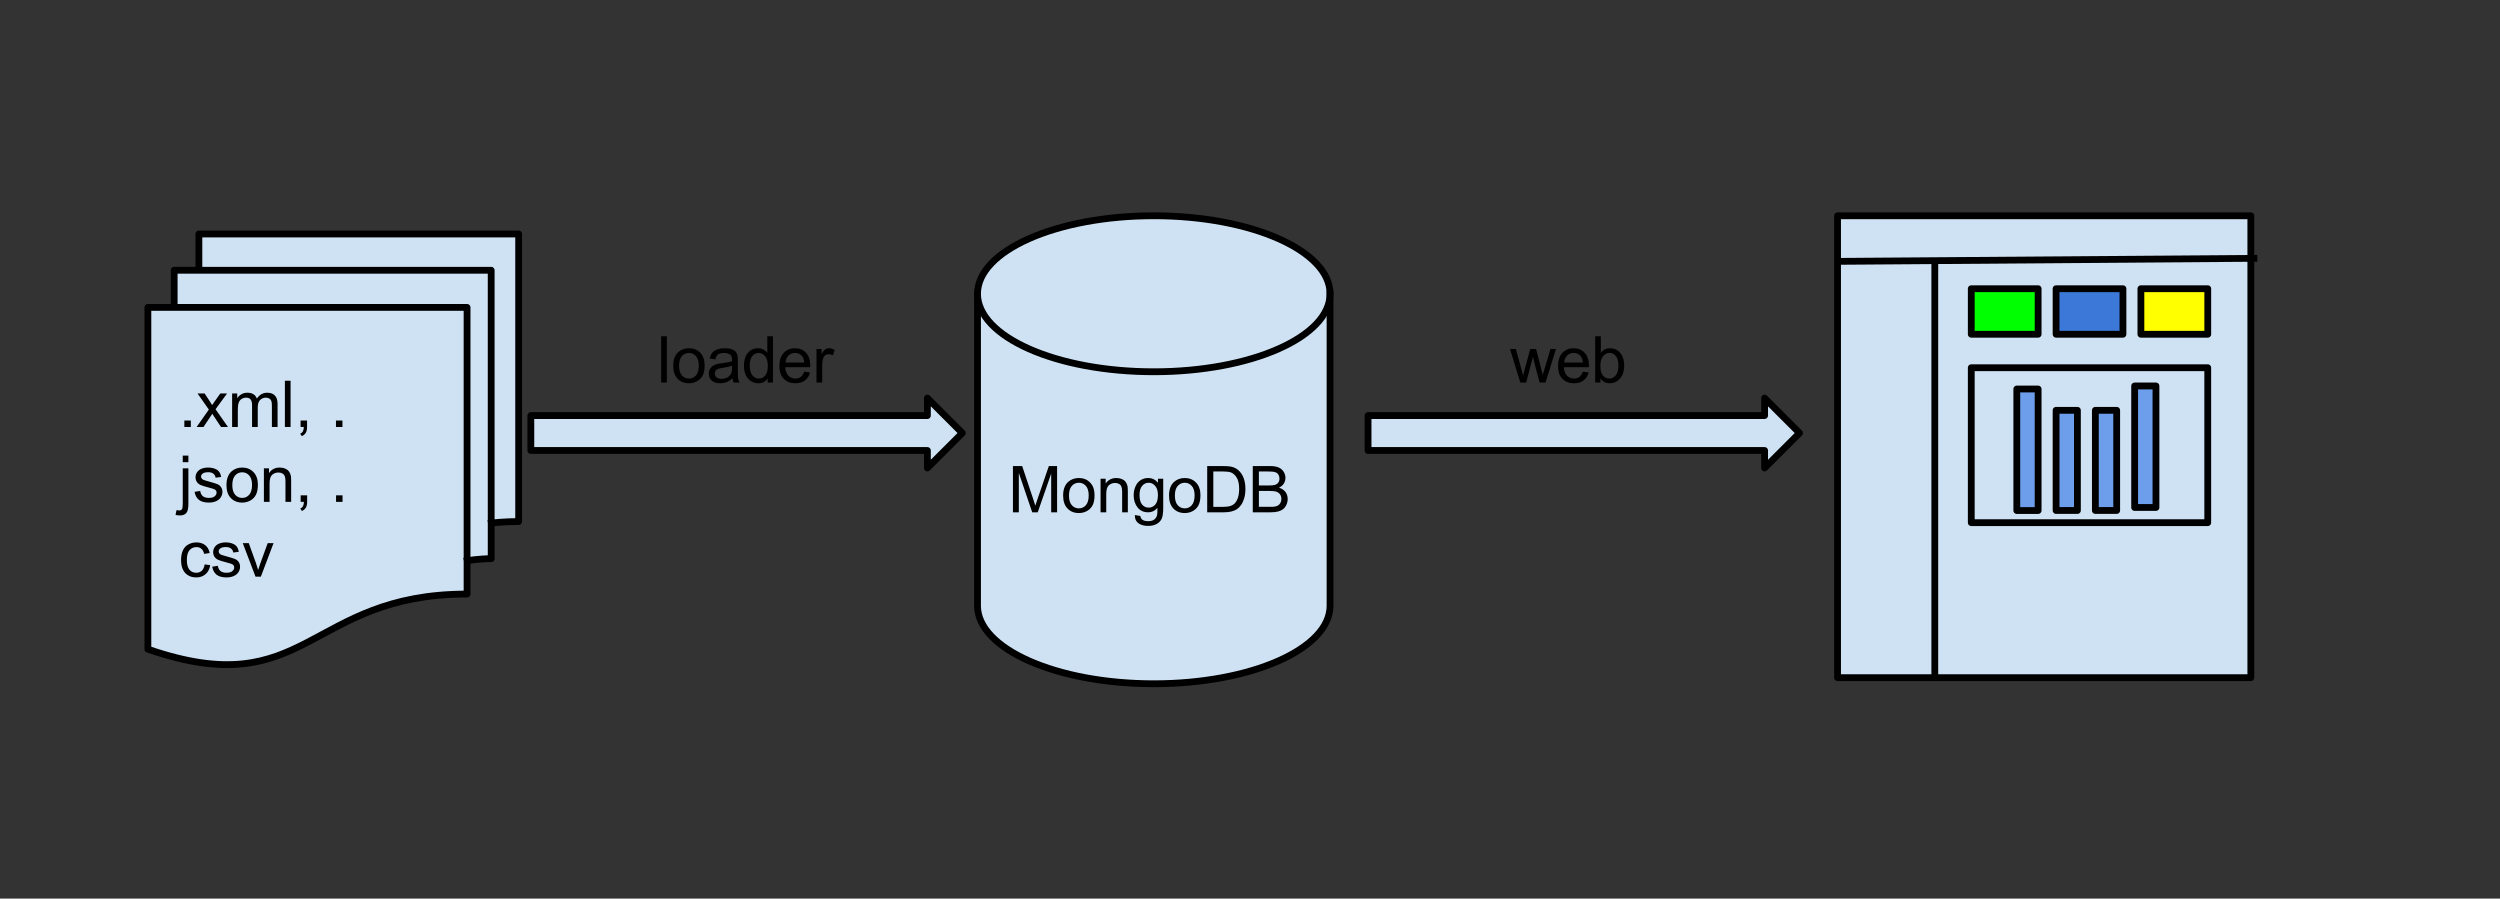 <?xml version="1.0" standalone="yes"?>

<svg version="1.1" viewBox="0.0 0.0 734.871 264.139" fill="none" stroke="none" stroke-linecap="square" stroke-miterlimit="10" xmlns="http://www.w3.org/2000/svg" xmlns:xlink="http://www.w3.org/1999/xlink"><rect x="0.0" y="0.0" width="734.871" height="264.139" fill="#333333" stroke="none"/><clipPath id="p.0"><path d="m0 0l734.871 0l0 264.139l-734.871 0l0 -264.139z" clip-rule="nonzero"></path></clipPath><g clip-path="url(#p.0)"><path fill="#000000" fill-opacity="0.0" d="m0 0l734.871 0l0 264.139l-734.871 0z" fill-rule="nonzero"></path><path fill="#cfe2f3" d="m43.47 90.364l93.824 0l0 84.256c-46.91 0 -46.91 32.417 -93.824 16.209zm7.73 0l0 -10.923l93.183 0l0 84.784c-3.542 0 -7.089 0.587 -7.089 0.587l0 -74.448zm7.266 -10.923l0 -10.659l93.991 0l0 84.52c-4.037 0 -8.073 0.44 -8.073 0.44l0 -74.301z" fill-rule="nonzero"></path><path fill="#000000" fill-opacity="0.0" d="m43.47 90.364l93.824 0l0 84.256c-46.91 0 -46.91 32.417 -93.824 16.209zm7.73 0l0 -10.923l93.183 0l0 84.784c-3.542 0 -7.089 0.587 -7.089 0.587m-78.828 -85.371l0 -10.659l93.991 0l0 84.52c-4.037 0 -8.073 0.44 -8.073 0.44" fill-rule="nonzero"></path><path fill="#000000" fill-opacity="0.0" d="m43.47 190.829c46.915 16.209 46.915 -16.209 93.824 -16.209l0 -9.807c0 0 3.547 -0.587 7.089 -0.587l0 -10.483c0 0 4.037 -0.44 8.073 -0.44l0 -84.52l-93.991 0l0 10.659l-7.266 0l0 10.923l-7.73 0z" fill-rule="nonzero"></path><path stroke="#000000" stroke-width="2.0" stroke-linejoin="round" stroke-linecap="butt" d="m43.47 90.364l93.824 0l0 84.256c-46.91 0 -46.91 32.417 -93.824 16.209zm7.73 0l0 -10.923l93.183 0l0 84.784c-3.542 0 -7.089 0.587 -7.089 0.587m-78.828 -85.371l0 -10.659l93.991 0l0 84.52c-4.037 0 -8.073 0.44 -8.073 0.44" fill-rule="nonzero"></path><path fill="#000000" d="m54.189 125.516l0 -1.906l1.906 0l0 1.906l-1.906 0zm3.605 0l3.594 -5.125l-3.328 -4.734l2.094 0l1.516 2.312q0.422 0.656 0.672 1.109q0.422 -0.609 0.766 -1.094l1.656 -2.328l1.984 0l-3.391 4.641l3.656 5.219l-2.047 0l-2.031 -3.062l-0.531 -0.828l-2.594 3.891l-2.016 0zm10.438 0l0 -9.859l1.5 0l0 1.391q0.453 -0.719 1.219 -1.156q0.781 -0.453 1.766 -0.453q1.094 0 1.797 0.453q0.703 0.453 0.984 1.281q1.172 -1.734 3.047 -1.734q1.469 0 2.25 0.812q0.797 0.812 0.797 2.5l0 6.766l-1.672 0l0 -6.203q0 -1.0 -0.156 -1.438q-0.156 -0.453 -0.594 -0.719q-0.422 -0.266 -1.0 -0.266q-1.031 0 -1.719 0.688q-0.688 0.688 -0.688 2.219l0 5.719l-1.672 0l0 -6.406q0 -1.109 -0.406 -1.656q-0.406 -0.562 -1.344 -0.562q-0.703 0 -1.312 0.375q-0.594 0.359 -0.859 1.078q-0.266 0.719 -0.266 2.062l0 5.109l-1.672 0zm15.51 0l0 -13.594l1.672 0l0 13.594l-1.672 0zm4.614 0l0 -1.906l1.906 0l0 1.906q0 1.047 -0.375 1.688q-0.375 0.656 -1.172 1l-0.469 -0.719q0.531 -0.219 0.781 -0.672q0.25 -0.453 0.281 -1.297l-0.953 0zm10.398 0l0 -1.906l1.906 0l0 1.906l-1.906 0z" fill-rule="nonzero"></path><path fill="#000000" d="m53.72 135.86l0 -1.938l1.656 0l0 1.938l-1.656 0zm-2.125 15.484l0.312 -1.422q0.5 0.125 0.797 0.125q0.516 0 0.766 -0.344q0.25 -0.328 0.25 -1.688l0 -10.359l1.656 0l0 10.391q0 1.828 -0.469 2.547q-0.594 0.922 -2.0 0.922q-0.672 0 -1.312 -0.172zm5.598 -6.766l1.656 -0.266q0.141 1.0 0.766 1.531q0.641 0.516 1.781 0.516q1.156 0 1.703 -0.469q0.562 -0.469 0.562 -1.094q0 -0.562 -0.484 -0.891q-0.344 -0.219 -1.703 -0.562q-1.844 -0.469 -2.562 -0.797q-0.703 -0.344 -1.078 -0.938q-0.359 -0.609 -0.359 -1.328q0 -0.656 0.297 -1.219q0.312 -0.562 0.828 -0.938q0.391 -0.281 1.062 -0.484q0.672 -0.203 1.438 -0.203q1.172 0 2.047 0.344q0.875 0.328 1.281 0.906q0.422 0.562 0.578 1.516l-1.625 0.219q-0.109 -0.75 -0.656 -1.172q-0.531 -0.438 -1.5 -0.438q-1.156 0 -1.641 0.391q-0.484 0.375 -0.484 0.875q0 0.328 0.203 0.594q0.203 0.266 0.641 0.438q0.25 0.094 1.469 0.438q1.766 0.469 2.469 0.766q0.703 0.297 1.094 0.875q0.406 0.578 0.406 1.438q0 0.828 -0.484 1.578q-0.484 0.734 -1.406 1.141q-0.922 0.391 -2.078 0.391q-1.922 0 -2.938 -0.797q-1.0 -0.797 -1.281 -2.359zm9.375 -1.984q0 -2.734 1.531 -4.062q1.266 -1.094 3.094 -1.094q2.031 0 3.312 1.344q1.297 1.328 1.297 3.672q0 1.906 -0.578 3.0q-0.562 1.078 -1.656 1.688q-1.078 0.594 -2.375 0.594q-2.062 0 -3.344 -1.328q-1.281 -1.328 -1.281 -3.812zm1.719 0q0 1.891 0.828 2.828q0.828 0.938 2.078 0.938q1.25 0 2.062 -0.938q0.828 -0.953 0.828 -2.891q0 -1.828 -0.828 -2.766q-0.828 -0.938 -2.062 -0.938q-1.25 0 -2.078 0.938q-0.828 0.938 -0.828 2.828zm9.282 4.922l0 -9.859l1.5 0l0 1.406q1.094 -1.625 3.141 -1.625q0.891 0 1.641 0.328q0.75 0.312 1.109 0.844q0.375 0.516 0.531 1.219q0.094 0.469 0.094 1.625l0 6.062l-1.672 0l0 -6.0q0 -1.016 -0.203 -1.516q-0.188 -0.516 -0.688 -0.812q-0.5 -0.297 -1.172 -0.297q-1.062 0 -1.844 0.672q-0.766 0.672 -0.766 2.578l0 5.375l-1.672 0zm10.813 0l0 -1.906l1.906 0l0 1.906q0 1.047 -0.375 1.688q-0.375 0.656 -1.172 1.0l-0.469 -0.719q0.531 -0.219 0.781 -0.672q0.25 -0.453 0.281 -1.297l-0.953 0zm10.398 0l0 -1.906l1.906 0l0 1.906l-1.906 0z" fill-rule="nonzero"></path><path fill="#000000" d="m60.157 165.907l1.641 0.219q-0.266 1.688 -1.375 2.656q-1.109 0.953 -2.734 0.953q-2.016 0 -3.25 -1.312q-1.219 -1.328 -1.219 -3.797q0 -1.594 0.516 -2.781q0.531 -1.203 1.609 -1.797q1.094 -0.609 2.359 -0.609q1.609 0 2.625 0.812q1.016 0.812 1.312 2.312l-1.625 0.25q-0.234 -1.0 -0.828 -1.5q-0.594 -0.5 -1.422 -0.5q-1.266 0 -2.062 0.906q-0.781 0.906 -0.781 2.859q0 1.984 0.766 2.891q0.766 0.891 1.984 0.891q0.984 0 1.641 -0.594q0.656 -0.609 0.844 -1.859zm2.219 0.672l1.656 -0.266q0.141 1.0 0.766 1.531q0.641 0.516 1.781 0.516q1.156 0 1.703 -0.469q0.562 -0.469 0.562 -1.094q0 -0.562 -0.484 -0.891q-0.344 -0.219 -1.703 -0.562q-1.844 -0.469 -2.562 -0.797q-0.703 -0.344 -1.078 -0.938q-0.359 -0.609 -0.359 -1.328q0 -0.656 0.297 -1.219q0.312 -0.562 0.828 -0.938q0.391 -0.281 1.062 -0.484q0.672 -0.203 1.438 -0.203q1.172 0 2.047 0.344q0.875 0.328 1.281 0.906q0.422 0.562 0.578 1.516l-1.625 0.219q-0.109 -0.75 -0.656 -1.172q-0.531 -0.438 -1.5 -0.438q-1.156 0 -1.641 0.391q-0.484 0.375 -0.484 0.875q0 0.328 0.203 0.594q0.203 0.266 0.641 0.438q0.25 0.094 1.469 0.438q1.766 0.469 2.469 0.766q0.703 0.297 1.094 0.875q0.406 0.578 0.406 1.438q0 0.828 -0.484 1.578q-0.484 0.734 -1.406 1.141q-0.922 0.391 -2.078 0.391q-1.922 0 -2.938 -0.797q-1.0 -0.797 -1.281 -2.359zm12.734 2.938l-3.75 -9.859l1.766 0l2.125 5.906q0.344 0.953 0.625 1.984q0.219 -0.781 0.625 -1.875l2.188 -6.016l1.719 0l-3.734 9.859l-1.562 0z" fill-rule="nonzero"></path><path fill="#cfe2f3" d="m287.341 86.352l0 0c0 -12.663 23.197 -22.928 51.811 -22.928c28.614 0 51.811 10.265 51.811 22.928l0 91.711c0 12.663 -23.197 22.928 -51.811 22.928c-28.614 0 -51.811 -10.265 -51.811 -22.928z" fill-rule="nonzero"></path><path fill="#000000" fill-opacity="0.0" d="m390.963 86.352l0 0c0 12.663 -23.197 22.928 -51.811 22.928c-28.614 0 -51.811 -10.265 -51.811 -22.928" fill-rule="nonzero"></path><path fill="#000000" fill-opacity="0.0" d="m287.341 86.352l0 0c0 -12.663 23.197 -22.928 51.811 -22.928c28.614 0 51.811 10.265 51.811 22.928l0 91.711c0 12.663 -23.197 22.928 -51.811 22.928c-28.614 0 -51.811 -10.265 -51.811 -22.928z" fill-rule="nonzero"></path><path stroke="#000000" stroke-width="2.0" stroke-linejoin="round" stroke-linecap="butt" d="m390.963 86.352l0 0c0 12.663 -23.197 22.928 -51.811 22.928c-28.614 0 -51.811 -10.265 -51.811 -22.928" fill-rule="nonzero"></path><path stroke="#000000" stroke-width="2.0" stroke-linejoin="round" stroke-linecap="butt" d="m287.341 86.352l0 0c0 -12.663 23.197 -22.928 51.811 -22.928c28.614 0 51.811 10.265 51.811 22.928l0 91.711c0 12.663 -23.197 22.928 -51.811 22.928c-28.614 0 -51.811 -10.265 -51.811 -22.928z" fill-rule="nonzero"></path><path fill="#000000" d="m297.747 150.591l0 -13.594l2.719 0l3.219 9.625q0.438 1.344 0.641 2.016q0.234 -0.75 0.734 -2.188l3.25 -9.453l2.422 0l0 13.594l-1.734 0l0 -11.391l-3.953 11.391l-1.625 0l-3.938 -11.578l0 11.578l-1.734 0zm14.76 -4.922q0 -2.734 1.531 -4.062q1.266 -1.094 3.094 -1.094q2.031 0 3.312 1.344q1.297 1.328 1.297 3.672q0 1.906 -0.578 3.0q-0.562 1.078 -1.656 1.688q-1.078 0.594 -2.375 0.594q-2.062 0 -3.344 -1.328q-1.281 -1.328 -1.281 -3.812zm1.719 0q0 1.891 0.828 2.828q0.828 0.938 2.078 0.938q1.25 0 2.062 -0.938q0.828 -0.953 0.828 -2.891q0 -1.828 -0.828 -2.766q-0.828 -0.938 -2.062 -0.938q-1.25 0 -2.078 0.938q-0.828 0.938 -0.828 2.828zm9.282 4.922l0 -9.859l1.5 0l0 1.406q1.094 -1.625 3.141 -1.625q0.891 0 1.641 0.328q0.75 0.312 1.109 0.844q0.375 0.516 0.531 1.219q0.094 0.469 0.094 1.625l0 6.062l-1.672 0l0 -6.0q0 -1.016 -0.203 -1.516q-0.188 -0.516 -0.688 -0.812q-0.5 -0.297 -1.172 -0.297q-1.062 0 -1.844 0.672q-0.766 0.672 -0.766 2.578l0 5.375l-1.672 0zm10.079 0.812l1.609 0.25q0.109 0.75 0.578 1.094q0.609 0.453 1.688 0.453q1.172 0 1.797 -0.469q0.625 -0.453 0.859 -1.281q0.125 -0.516 0.109 -2.156q-1.094 1.297 -2.719 1.297q-2.031 0 -3.156 -1.469q-1.109 -1.469 -1.109 -3.516q0 -1.406 0.516 -2.594q0.516 -1.203 1.484 -1.844q0.969 -0.656 2.266 -0.656q1.75 0 2.875 1.406l0 -1.188l1.547 0l0 8.516q0 2.312 -0.469 3.266q-0.469 0.969 -1.484 1.516q-1.016 0.562 -2.5 0.562q-1.766 0 -2.859 -0.797q-1.078 -0.797 -1.031 -2.391zm1.375 -5.922q0 1.953 0.766 2.844q0.781 0.891 1.938 0.891q1.141 0 1.922 -0.891q0.781 -0.891 0.781 -2.781q0 -1.812 -0.812 -2.719q-0.797 -0.922 -1.922 -0.922q-1.109 0 -1.891 0.906q-0.781 0.891 -0.781 2.672zm8.673 0.188q0 -2.734 1.531 -4.062q1.266 -1.094 3.094 -1.094q2.031 0 3.312 1.344q1.297 1.328 1.297 3.672q0 1.906 -0.578 3.0q-0.562 1.078 -1.656 1.688q-1.078 0.594 -2.375 0.594q-2.062 0 -3.344 -1.328q-1.281 -1.328 -1.281 -3.812zm1.719 0q0 1.891 0.828 2.828q0.828 0.938 2.078 0.938q1.25 0 2.062 -0.938q0.828 -0.953 0.828 -2.891q0 -1.828 -0.828 -2.766q-0.828 -0.938 -2.062 -0.938q-1.25 0 -2.078 0.938q-0.828 0.938 -0.828 2.828zm9.501 4.922l0 -13.594l4.688 0q1.578 0 2.422 0.188q1.156 0.266 1.984 0.969q1.078 0.922 1.609 2.344q0.531 1.406 0.531 3.219q0 1.547 -0.359 2.75q-0.359 1.188 -0.922 1.984q-0.562 0.781 -1.234 1.234q-0.672 0.438 -1.625 0.672q-0.953 0.234 -2.188 0.234l-4.906 0zm1.797 -1.609l2.906 0q1.344 0 2.109 -0.25q0.766 -0.25 1.219 -0.703q0.641 -0.641 1.0 -1.719q0.359 -1.078 0.359 -2.625q0 -2.125 -0.703 -3.266q-0.703 -1.156 -1.703 -1.547q-0.719 -0.281 -2.328 -0.281l-2.859 0l0 10.391zm11.598 1.609l0 -13.594l5.109 0q1.547 0 2.484 0.406q0.953 0.406 1.484 1.266q0.531 0.859 0.531 1.797q0 0.875 -0.469 1.656q-0.469 0.766 -1.438 1.234q1.234 0.359 1.891 1.234q0.672 0.875 0.672 2.062q0 0.953 -0.406 1.781q-0.391 0.812 -0.984 1.266q-0.594 0.438 -1.5 0.672q-0.891 0.219 -2.188 0.219l-5.188 0zm1.797 -7.891l2.938 0q1.203 0 1.719 -0.156q0.688 -0.203 1.031 -0.672q0.359 -0.469 0.359 -1.188q0 -0.672 -0.328 -1.188q-0.328 -0.516 -0.938 -0.703q-0.594 -0.203 -2.062 -0.203l-2.719 0l0 4.109zm0 6.281l3.391 0q0.875 0 1.219 -0.062q0.625 -0.109 1.047 -0.359q0.422 -0.266 0.688 -0.766q0.266 -0.5 0.266 -1.141q0 -0.766 -0.391 -1.328q-0.391 -0.562 -1.078 -0.781q-0.688 -0.234 -1.984 -0.234l-3.156 0l0 4.672z" fill-rule="nonzero"></path><path fill="#cfe2f3" d="m156.039 122.155l116.567 0l0 -5.134l10.268 10.268l-10.268 10.268l0 -5.134l-116.567 0z" fill-rule="nonzero"></path><path stroke="#000000" stroke-width="2.0" stroke-linejoin="round" stroke-linecap="butt" d="m156.039 122.155l116.567 0l0 -5.134l10.268 10.268l-10.268 10.268l0 -5.134l-116.567 0z" fill-rule="nonzero"></path><path fill="#cfe2f3" d="m540.147 63.425l121.48 0l0 135.78l-121.48 0z" fill-rule="nonzero"></path><path stroke="#000000" stroke-width="2.0" stroke-linejoin="round" stroke-linecap="butt" d="m540.147 63.425l121.48 0l0 135.78l-121.48 0z" fill-rule="nonzero"></path><path fill="#000000" fill-opacity="0.0" d="m541.039 76.822l121.48 -0.882" fill-rule="nonzero"></path><path stroke="#000000" stroke-width="2.0" stroke-linejoin="round" stroke-linecap="butt" d="m541.039 76.822l121.48 -0.882" fill-rule="nonzero"></path><path fill="#000000" fill-opacity="0.0" d="m568.732 78.609l0 119.717" fill-rule="nonzero"></path><path stroke="#000000" stroke-width="2.0" stroke-linejoin="round" stroke-linecap="butt" d="m568.732 78.609l0 119.717" fill-rule="nonzero"></path><path fill="#00ff00" d="m579.451 84.864l19.654 0l0 13.386l-19.654 0z" fill-rule="nonzero"></path><path stroke="#000000" stroke-width="2.0" stroke-linejoin="round" stroke-linecap="butt" d="m579.451 84.864l19.654 0l0 13.386l-19.654 0z" fill-rule="nonzero"></path><path fill="#3c78d8" d="m604.383 84.864l19.654 0l0 13.386l-19.654 0z" fill-rule="nonzero"></path><path stroke="#000000" stroke-width="2.0" stroke-linejoin="round" stroke-linecap="butt" d="m604.383 84.864l19.654 0l0 13.386l-19.654 0z" fill-rule="nonzero"></path><path fill="#ffff00" d="m629.315 84.864l19.654 0l0 13.386l-19.654 0z" fill-rule="nonzero"></path><path stroke="#000000" stroke-width="2.0" stroke-linejoin="round" stroke-linecap="butt" d="m629.315 84.864l19.654 0l0 13.386l-19.654 0z" fill-rule="nonzero"></path><path fill="#cfe2f3" d="m579.451 108.089l69.512 0l0 45.543l-69.512 0z" fill-rule="nonzero"></path><path stroke="#000000" stroke-width="2.0" stroke-linejoin="round" stroke-linecap="butt" d="m579.451 108.089l69.512 0l0 45.543l-69.512 0z" fill-rule="nonzero"></path><path fill="#6d9eeb" d="m592.837 114.35l6.268 0l0 35.717l-6.268 0z" fill-rule="nonzero"></path><path stroke="#000000" stroke-width="2.0" stroke-linejoin="round" stroke-linecap="butt" d="m592.837 114.35l6.268 0l0 35.717l-6.268 0z" fill-rule="nonzero"></path><path fill="#6d9eeb" d="m604.383 120.609l6.268 0l0 29.449l-6.268 0z" fill-rule="nonzero"></path><path stroke="#000000" stroke-width="2.0" stroke-linejoin="round" stroke-linecap="butt" d="m604.383 120.609l6.268 0l0 29.449l-6.268 0z" fill-rule="nonzero"></path><path fill="#6d9eeb" d="m615.929 120.609l6.268 0l0 29.449l-6.268 0z" fill-rule="nonzero"></path><path stroke="#000000" stroke-width="2.0" stroke-linejoin="round" stroke-linecap="butt" d="m615.929 120.609l6.268 0l0 29.449l-6.268 0z" fill-rule="nonzero"></path><path fill="#6d9eeb" d="m627.475 113.455l6.268 0l0 35.717l-6.268 0z" fill-rule="nonzero"></path><path stroke="#000000" stroke-width="2.0" stroke-linejoin="round" stroke-linecap="butt" d="m627.475 113.455l6.268 0l0 35.717l-6.268 0z" fill-rule="nonzero"></path><path fill="#cfe2f3" d="m402.138 122.155l116.567 0l0 -5.134l10.268 10.268l-10.268 10.268l0 -5.134l-116.567 0z" fill-rule="nonzero"></path><path stroke="#000000" stroke-width="2.0" stroke-linejoin="round" stroke-linecap="butt" d="m402.138 122.155l116.567 0l0 -5.134l10.268 10.268l-10.268 10.268l0 -5.134l-116.567 0z" fill-rule="nonzero"></path><path fill="#000000" fill-opacity="0.0" d="m168.677 85.52l100.756 0l0 25.354l-100.756 0z" fill-rule="nonzero"></path><path fill="#000000" d="m194.344 112.44l0 -13.594l1.672 0l0 13.594l-1.672 0zm3.551 -4.922q0 -2.734 1.531 -4.062q1.266 -1.094 3.094 -1.094q2.031 0 3.312 1.344q1.297 1.328 1.297 3.672q0 1.906 -0.578 3.0q-0.562 1.078 -1.656 1.688q-1.078 0.594 -2.375 0.594q-2.062 0 -3.344 -1.328q-1.281 -1.328 -1.281 -3.812zm1.719 0q0 1.891 0.828 2.828q0.828 0.938 2.078 0.938q1.25 0 2.062 -0.938q0.828 -0.953 0.828 -2.891q0 -1.828 -0.828 -2.766q-0.828 -0.938 -2.062 -0.938q-1.25 0 -2.078 0.938q-0.828 0.938 -0.828 2.828zm15.719 3.703q-0.938 0.797 -1.797 1.125q-0.859 0.312 -1.844 0.312q-1.609 0 -2.484 -0.781q-0.875 -0.797 -0.875 -2.031q0 -0.734 0.328 -1.328q0.328 -0.594 0.859 -0.953q0.531 -0.359 1.203 -0.547q0.5 -0.141 1.484 -0.25q2.031 -0.25 2.984 -0.578q0 -0.344 0 -0.438q0 -1.016 -0.469 -1.438q-0.641 -0.562 -1.906 -0.562q-1.172 0 -1.734 0.406q-0.562 0.406 -0.828 1.469l-1.641 -0.234q0.234 -1.047 0.734 -1.688q0.516 -0.641 1.469 -0.984q0.969 -0.359 2.25 -0.359q1.266 0 2.047 0.297q0.781 0.297 1.156 0.75q0.375 0.453 0.516 1.141q0.094 0.422 0.094 1.531l0 2.234q0 2.328 0.094 2.953q0.109 0.609 0.438 1.172l-1.75 0q-0.266 -0.516 -0.328 -1.219zm-0.141 -3.719q-0.906 0.359 -2.734 0.625q-1.031 0.141 -1.453 0.328q-0.422 0.188 -0.656 0.547q-0.234 0.359 -0.234 0.797q0 0.672 0.5 1.125q0.516 0.438 1.484 0.438q0.969 0 1.719 -0.422q0.75 -0.438 1.109 -1.156q0.266 -0.578 0.266 -1.672l0 -0.609zm10.469 4.938l0 -1.25q-0.938 1.469 -2.75 1.469q-1.172 0 -2.172 -0.641q-0.984 -0.656 -1.531 -1.812q-0.531 -1.172 -0.531 -2.688q0 -1.469 0.484 -2.672q0.5 -1.203 1.469 -1.844q0.984 -0.641 2.203 -0.641q0.891 0 1.578 0.375q0.703 0.375 1.141 0.984l0 -4.875l1.656 0l0 13.594l-1.547 0zm-5.281 -4.922q0 1.891 0.797 2.828q0.812 0.938 1.891 0.938q1.094 0 1.859 -0.891q0.766 -0.891 0.766 -2.734q0 -2.016 -0.781 -2.953q-0.781 -0.953 -1.922 -0.953q-1.109 0 -1.859 0.906q-0.75 0.906 -0.75 2.859zm16.016 1.75l1.719 0.219q-0.406 1.5 -1.516 2.344q-1.094 0.828 -2.812 0.828q-2.156 0 -3.422 -1.328q-1.266 -1.328 -1.266 -3.734q0 -2.484 1.266 -3.859q1.281 -1.375 3.328 -1.375q1.984 0 3.234 1.344q1.25 1.344 1.25 3.797q0 0.141 -0.016 0.438l-7.344 0q0.094 1.625 0.922 2.484q0.828 0.859 2.062 0.859q0.906 0 1.547 -0.469q0.656 -0.484 1.047 -1.547zm-5.484 -2.703l5.5 0q-0.109 -1.234 -0.625 -1.859q-0.797 -0.969 -2.078 -0.969q-1.141 0 -1.938 0.781q-0.781 0.766 -0.859 2.047zm9.094 5.875l0 -9.859l1.5 0l0 1.5q0.578 -1.047 1.062 -1.375q0.484 -0.344 1.078 -0.344q0.844 0 1.719 0.547l-0.578 1.547q-0.609 -0.359 -1.234 -0.359q-0.547 0 -0.984 0.328q-0.422 0.328 -0.609 0.906q-0.281 0.891 -0.281 1.953l0 5.156l-1.672 0z" fill-rule="nonzero"></path><path fill="#000000" fill-opacity="0.0" d="m416.979 85.52l87.874 0l0 25.354l-87.874 0z" fill-rule="nonzero"></path><path fill="#000000" d="m446.882 112.44l-3.016 -9.859l1.719 0l1.562 5.688l0.594 2.125q0.031 -0.156 0.5 -2.031l1.578 -5.781l1.719 0l1.469 5.719l0.484 1.891l0.578 -1.906l1.688 -5.703l1.625 0l-3.078 9.859l-1.734 0l-1.578 -5.906l-0.375 -1.672l-2.0 7.578l-1.734 0zm18.395 -3.172l1.719 0.219q-0.406 1.5 -1.516 2.344q-1.094 0.828 -2.812 0.828q-2.156 0 -3.422 -1.328q-1.266 -1.328 -1.266 -3.734q0 -2.484 1.266 -3.859q1.281 -1.375 3.328 -1.375q1.984 0 3.234 1.344q1.25 1.344 1.25 3.797q0 0.141 -0.016 0.438l-7.344 0q0.094 1.625 0.922 2.484q0.828 0.859 2.062 0.859q0.906 0 1.547 -0.469q0.656 -0.484 1.047 -1.547zm-5.484 -2.703l5.5 0q-0.109 -1.234 -0.625 -1.859q-0.797 -0.969 -2.078 -0.969q-1.141 0 -1.938 0.781q-0.781 0.766 -0.859 2.047zm10.657 5.875l-1.547 0l0 -13.594l1.656 0l0 4.844q1.062 -1.328 2.703 -1.328q0.906 0 1.719 0.375q0.812 0.359 1.328 1.031q0.531 0.656 0.828 1.594q0.297 0.938 0.297 2.0q0 2.531 -1.25 3.922q-1.25 1.375 -3.0 1.375q-1.75 0 -2.734 -1.453l0 1.234zm-0.016 -5.0q0 1.766 0.469 2.562q0.797 1.281 2.141 1.281q1.094 0 1.891 -0.938q0.797 -0.953 0.797 -2.844q0 -1.922 -0.766 -2.844q-0.766 -0.922 -1.844 -0.922q-1.094 0 -1.891 0.953q-0.797 0.953 -0.797 2.75z" fill-rule="nonzero"></path></g></svg>

